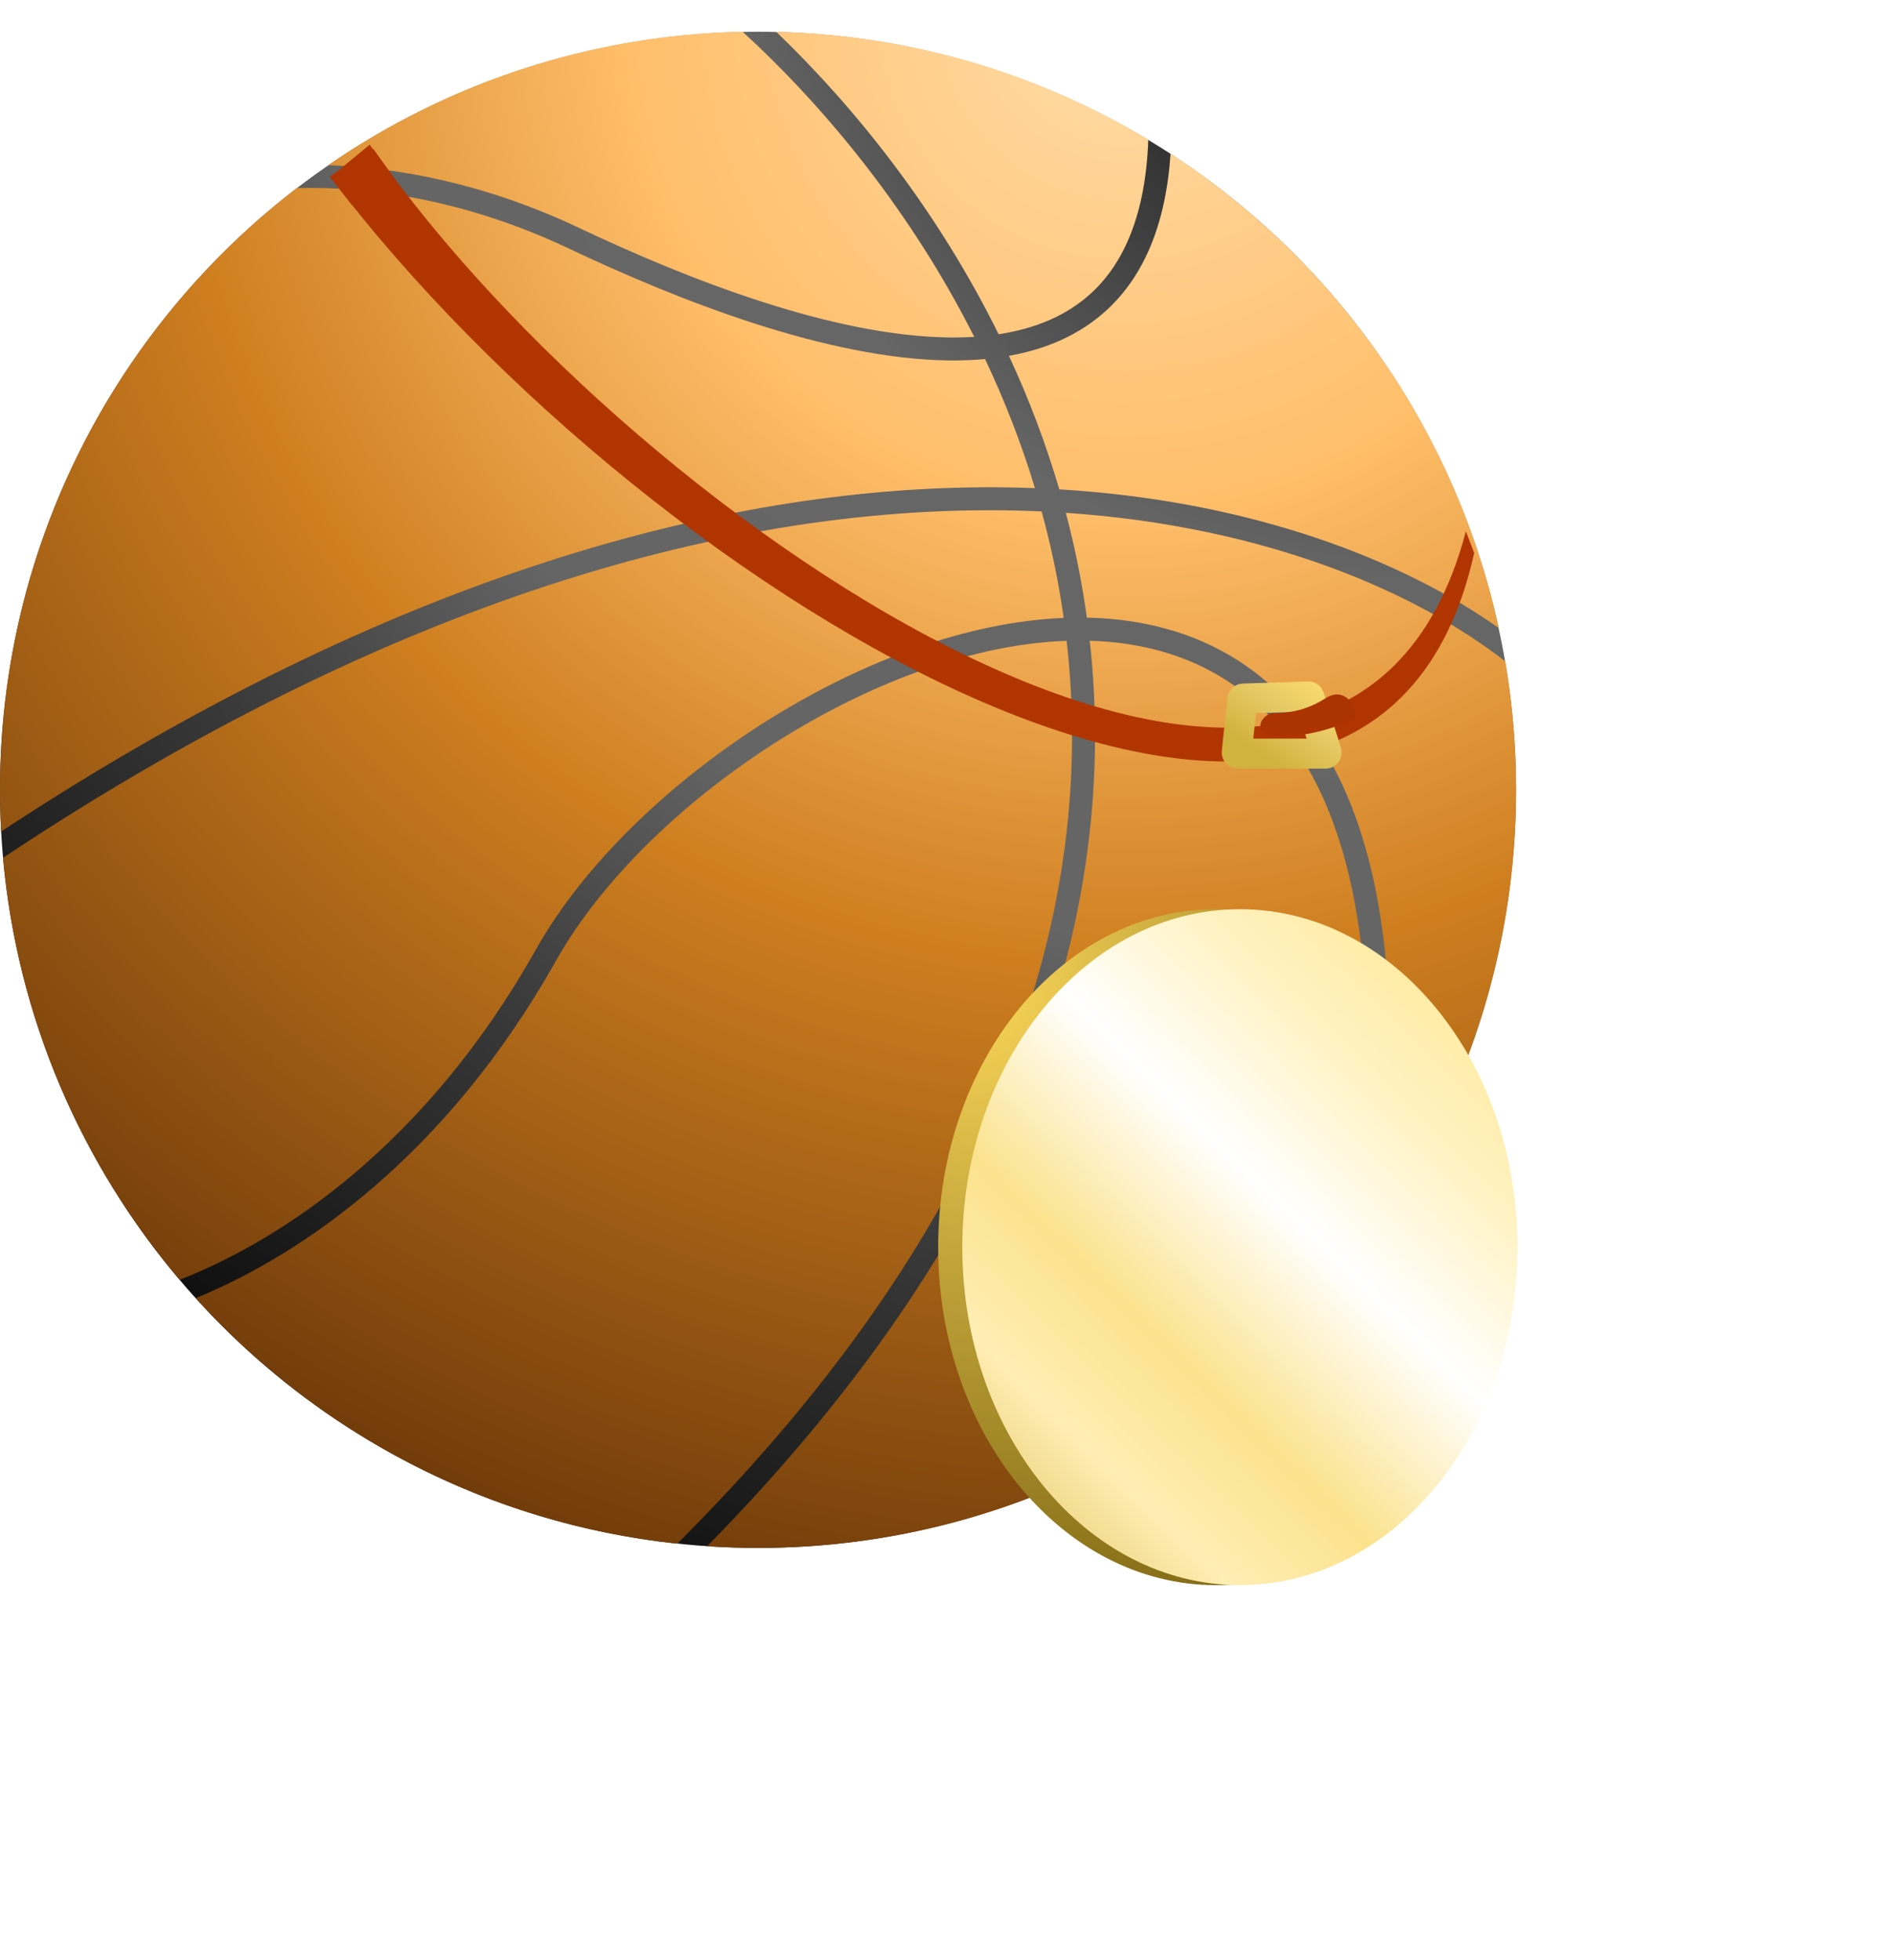 <svg width="57" height="59" viewBox="0 0 57 59" fill="none" xmlns="http://www.w3.org/2000/svg">
<ellipse cx="22.825" cy="23.778" rx="22.825" ry="22.822" fill="url(#paint0_radial_2507_36)"/>
<path fill-rule="evenodd" clip-rule="evenodd" d="M31.163 14.696C30.753 13.34 30.244 12.043 29.661 10.809C29.306 10.842 28.942 10.855 28.571 10.851C24.901 10.806 20.432 9.046 17.144 7.489C13.963 5.981 11.056 5.604 8.934 5.663C3.502 9.835 0 16.397 0 23.776C0 24.198 0.011 24.617 0.034 25.033C12.542 16.793 23.11 14.384 31.163 14.696ZM31.365 15.397C23.375 15.031 12.76 17.398 0.091 25.825C0.52 30.648 2.449 35.039 5.408 38.529C8.489 37.326 12.841 34.45 16.133 28.592C17.575 26.024 20.211 23.481 23.243 21.606C26.003 19.899 29.128 18.722 32.029 18.603C31.971 18.189 31.902 17.78 31.825 17.375C31.696 16.703 31.542 16.044 31.365 15.397ZM32.093 15.438C38.207 15.853 42.709 17.872 45.325 19.911C45.539 21.167 45.651 22.459 45.651 23.776C45.651 28.689 44.099 33.239 41.459 36.963C42.258 30.894 41.775 26.581 40.434 23.659C38.836 20.172 36.035 18.703 32.877 18.599C32.827 18.598 32.777 18.596 32.727 18.595C32.664 18.14 32.589 17.69 32.504 17.245C32.387 16.633 32.249 16.03 32.093 15.438ZM45.13 18.906C42.297 16.913 37.806 15.088 31.896 14.732C31.485 13.33 30.972 11.988 30.38 10.713C31.506 10.512 32.52 10.078 33.333 9.327C34.422 8.321 35.101 6.79 35.247 4.623C40.205 7.845 43.834 12.941 45.13 18.906ZM32.864 8.819C33.841 7.915 34.495 6.459 34.576 4.203C31.29 2.226 27.465 1.053 23.373 0.957C25.817 3.307 28.259 6.395 30.069 10.063C31.175 9.895 32.127 9.5 32.864 8.819ZM28.58 10.159C28.837 10.162 29.089 10.156 29.335 10.141C27.444 6.389 24.879 3.265 22.361 0.955C17.732 1.047 13.44 2.518 9.88 4.974C11.982 5.041 14.613 5.524 17.441 6.863C20.724 8.419 25.073 10.117 28.58 10.159ZM32.117 19.292C29.358 19.39 26.324 20.513 23.607 22.194C20.647 24.025 18.107 26.49 16.736 28.931C13.448 34.782 9.105 37.767 5.892 39.081C9.558 43.135 14.659 45.866 20.393 46.473C30.369 36.52 33.015 27.151 32.117 19.292ZM32.813 19.289L32.854 19.291C35.777 19.387 38.327 20.723 39.806 23.947C41.156 26.891 41.626 31.437 40.597 38.101C36.413 43.285 30.006 46.601 22.825 46.601C22.31 46.601 21.798 46.584 21.291 46.551C31.028 36.653 33.7 27.259 32.813 19.289Z" fill="url(#paint1_radial_2507_36)"/>
<g filter="url(#filter0_d_2507_36)">
<path d="M44.39 16.245C41.23 30.469 19.739 17.841 9.932 4.913C10.358 4.622 10.795 4.345 11.242 4.083C19.164 15.471 40.422 29.757 44.139 15.592C44.17 15.675 44.359 16.163 44.39 16.245Z" fill="#B13500"/>
<path d="M11.187 5.299C11.133 5.231 11.079 5.164 11.026 5.096C11.029 5.094 11.032 5.093 11.034 5.091C11.085 5.16 11.136 5.229 11.187 5.299Z" stroke="#B13500" stroke-width="1.507"/>
</g>
<path d="M39.425 20.989L39.946 22.648C39.952 22.668 39.938 22.688 39.917 22.688H37.27C37.252 22.688 37.238 22.672 37.24 22.654L37.406 21.058C37.407 21.043 37.42 21.032 37.435 21.031L39.395 20.968C39.409 20.967 39.421 20.976 39.425 20.989Z" stroke="url(#paint2_linear_2507_36)" stroke-width="0.904"/>
<g filter="url(#filter1_d_2507_36)">
<path d="M47.04 32.358C47.04 37.978 43.298 42.533 38.682 42.533C34.066 42.533 30.324 37.978 30.324 32.358C30.324 26.739 34.066 22.184 38.682 22.184C43.298 22.184 47.04 26.739 47.04 32.358Z" fill="url(#paint3_radial_2507_36)"/>
<path d="M47.767 32.358C47.767 37.978 44.025 42.533 39.409 42.533C34.793 42.533 31.051 37.978 31.051 32.358C31.051 26.739 34.793 22.184 39.409 22.184C44.025 22.184 47.767 26.739 47.767 32.358Z" fill="url(#paint4_linear_2507_36)"/>
</g>
<path d="M38.363 21.52C38.976 21.52 39.484 21.354 39.947 21.06C40.076 20.978 40.19 20.95 40.288 20.956C40.387 20.963 40.473 21.004 40.545 21.068C40.689 21.194 40.773 21.405 40.775 21.589C40.408 21.775 39.494 22.122 38.564 22.122C38.327 22.122 38.181 22.079 38.098 22.021C38.017 21.966 37.993 21.896 38.001 21.827C38.009 21.754 38.054 21.677 38.122 21.617C38.19 21.558 38.277 21.52 38.363 21.52Z" fill="#AC3401" stroke="#AB3401" stroke-width="0.1"/>
<defs>
<filter id="filter0_d_2507_36" x="8.927" y="3.48" width="36.468" height="20.45" filterUnits="userSpaceOnUse" color-interpolation-filters="sRGB">
<feFlood flood-opacity="0" result="BackgroundImageFix"/>
<feColorMatrix in="SourceAlpha" type="matrix" values="0 0 0 0 0 0 0 0 0 0 0 0 0 0 0 0 0 0 127 0" result="hardAlpha"/>
<feOffset dy="0.402"/>
<feGaussianBlur stdDeviation="0.502"/>
<feComposite in2="hardAlpha" operator="out"/>
<feColorMatrix type="matrix" values="0 0 0 0 0 0 0 0 0 0 0 0 0 0 0 0 0 0 0.5 0"/>
<feBlend mode="normal" in2="BackgroundImageFix" result="effect1_dropShadow_2507_36"/>
<feBlend mode="normal" in="SourceGraphic" in2="effect1_dropShadow_2507_36" result="shape"/>
</filter>
<filter id="filter1_d_2507_36" x="17.874" y="16.996" width="38.194" height="41.1" filterUnits="userSpaceOnUse" color-interpolation-filters="sRGB">
<feFlood flood-opacity="0" result="BackgroundImageFix"/>
<feColorMatrix in="SourceAlpha" type="matrix" values="0 0 0 0 0 0 0 0 0 0 0 0 0 0 0 0 0 0 127 0" result="hardAlpha"/>
<feOffset dx="-2.075" dy="5.188"/>
<feGaussianBlur stdDeviation="5.188"/>
<feComposite in2="hardAlpha" operator="out"/>
<feColorMatrix type="matrix" values="0 0 0 0 0 0 0 0 0 0 0 0 0 0 0 0 0 0 0.5 0"/>
<feBlend mode="normal" in2="BackgroundImageFix" result="effect1_dropShadow_2507_36"/>
<feBlend mode="normal" in="SourceGraphic" in2="effect1_dropShadow_2507_36" result="shape"/>
</filter>
<radialGradient id="paint0_radial_2507_36" cx="0" cy="0" r="1" gradientUnits="userSpaceOnUse" gradientTransform="translate(42.538 -2.848) rotate(122.421) scale(60.636 60.645)">
<stop/>
<stop offset="0.339" stop-color="#666666"/>
<stop offset="0.539" stop-color="#656565"/>
<stop offset="0.709" stop-color="#393939"/>
<stop offset="1"/>
</radialGradient>
<radialGradient id="paint1_radial_2507_36" cx="0" cy="0" r="1" gradientUnits="userSpaceOnUse" gradientTransform="translate(33.547 0.263) rotate(116.874) scale(57.381 57.387)">
<stop stop-color="#FFDDAA"/>
<stop offset="0.26" stop-color="#FFBE6A"/>
<stop offset="0.5" stop-color="#CE7E1F"/>
<stop offset="1" stop-color="#491F01"/>
</radialGradient>
<linearGradient id="paint2_linear_2507_36" x1="39.743" y1="20.69" x2="38.249" y2="22.885" gradientUnits="userSpaceOnUse">
<stop stop-color="#F8D96C"/>
<stop offset="0.453" stop-color="#E6C964"/>
<stop offset="1" stop-color="#D2B23E"/>
</linearGradient>
<radialGradient id="paint3_radial_2507_36" cx="0" cy="0" r="1" gradientUnits="userSpaceOnUse" gradientTransform="translate(31.083 24) rotate(74.274) scale(23.784 20.264)">
<stop stop-color="#FFDB5C"/>
<stop offset="0.371" stop-color="#C2A43A"/>
<stop offset="0.65" stop-color="#9C8224"/>
<stop offset="1" stop-color="#715A0B"/>
</radialGradient>
<linearGradient id="paint4_linear_2507_36" x1="46.871" y1="21.82" x2="27.509" y2="41.701" gradientUnits="userSpaceOnUse">
<stop stop-color="#FFE587"/>
<stop offset="0.229" stop-color="#FFF2C2"/>
<stop offset="0.396" stop-color="white"/>
<stop offset="0.592" stop-color="#FBE28C"/>
<stop offset="0.73" stop-color="#FFEEB4"/>
<stop offset="1" stop-color="#CCA82A"/>
</linearGradient>
</defs>
</svg>
